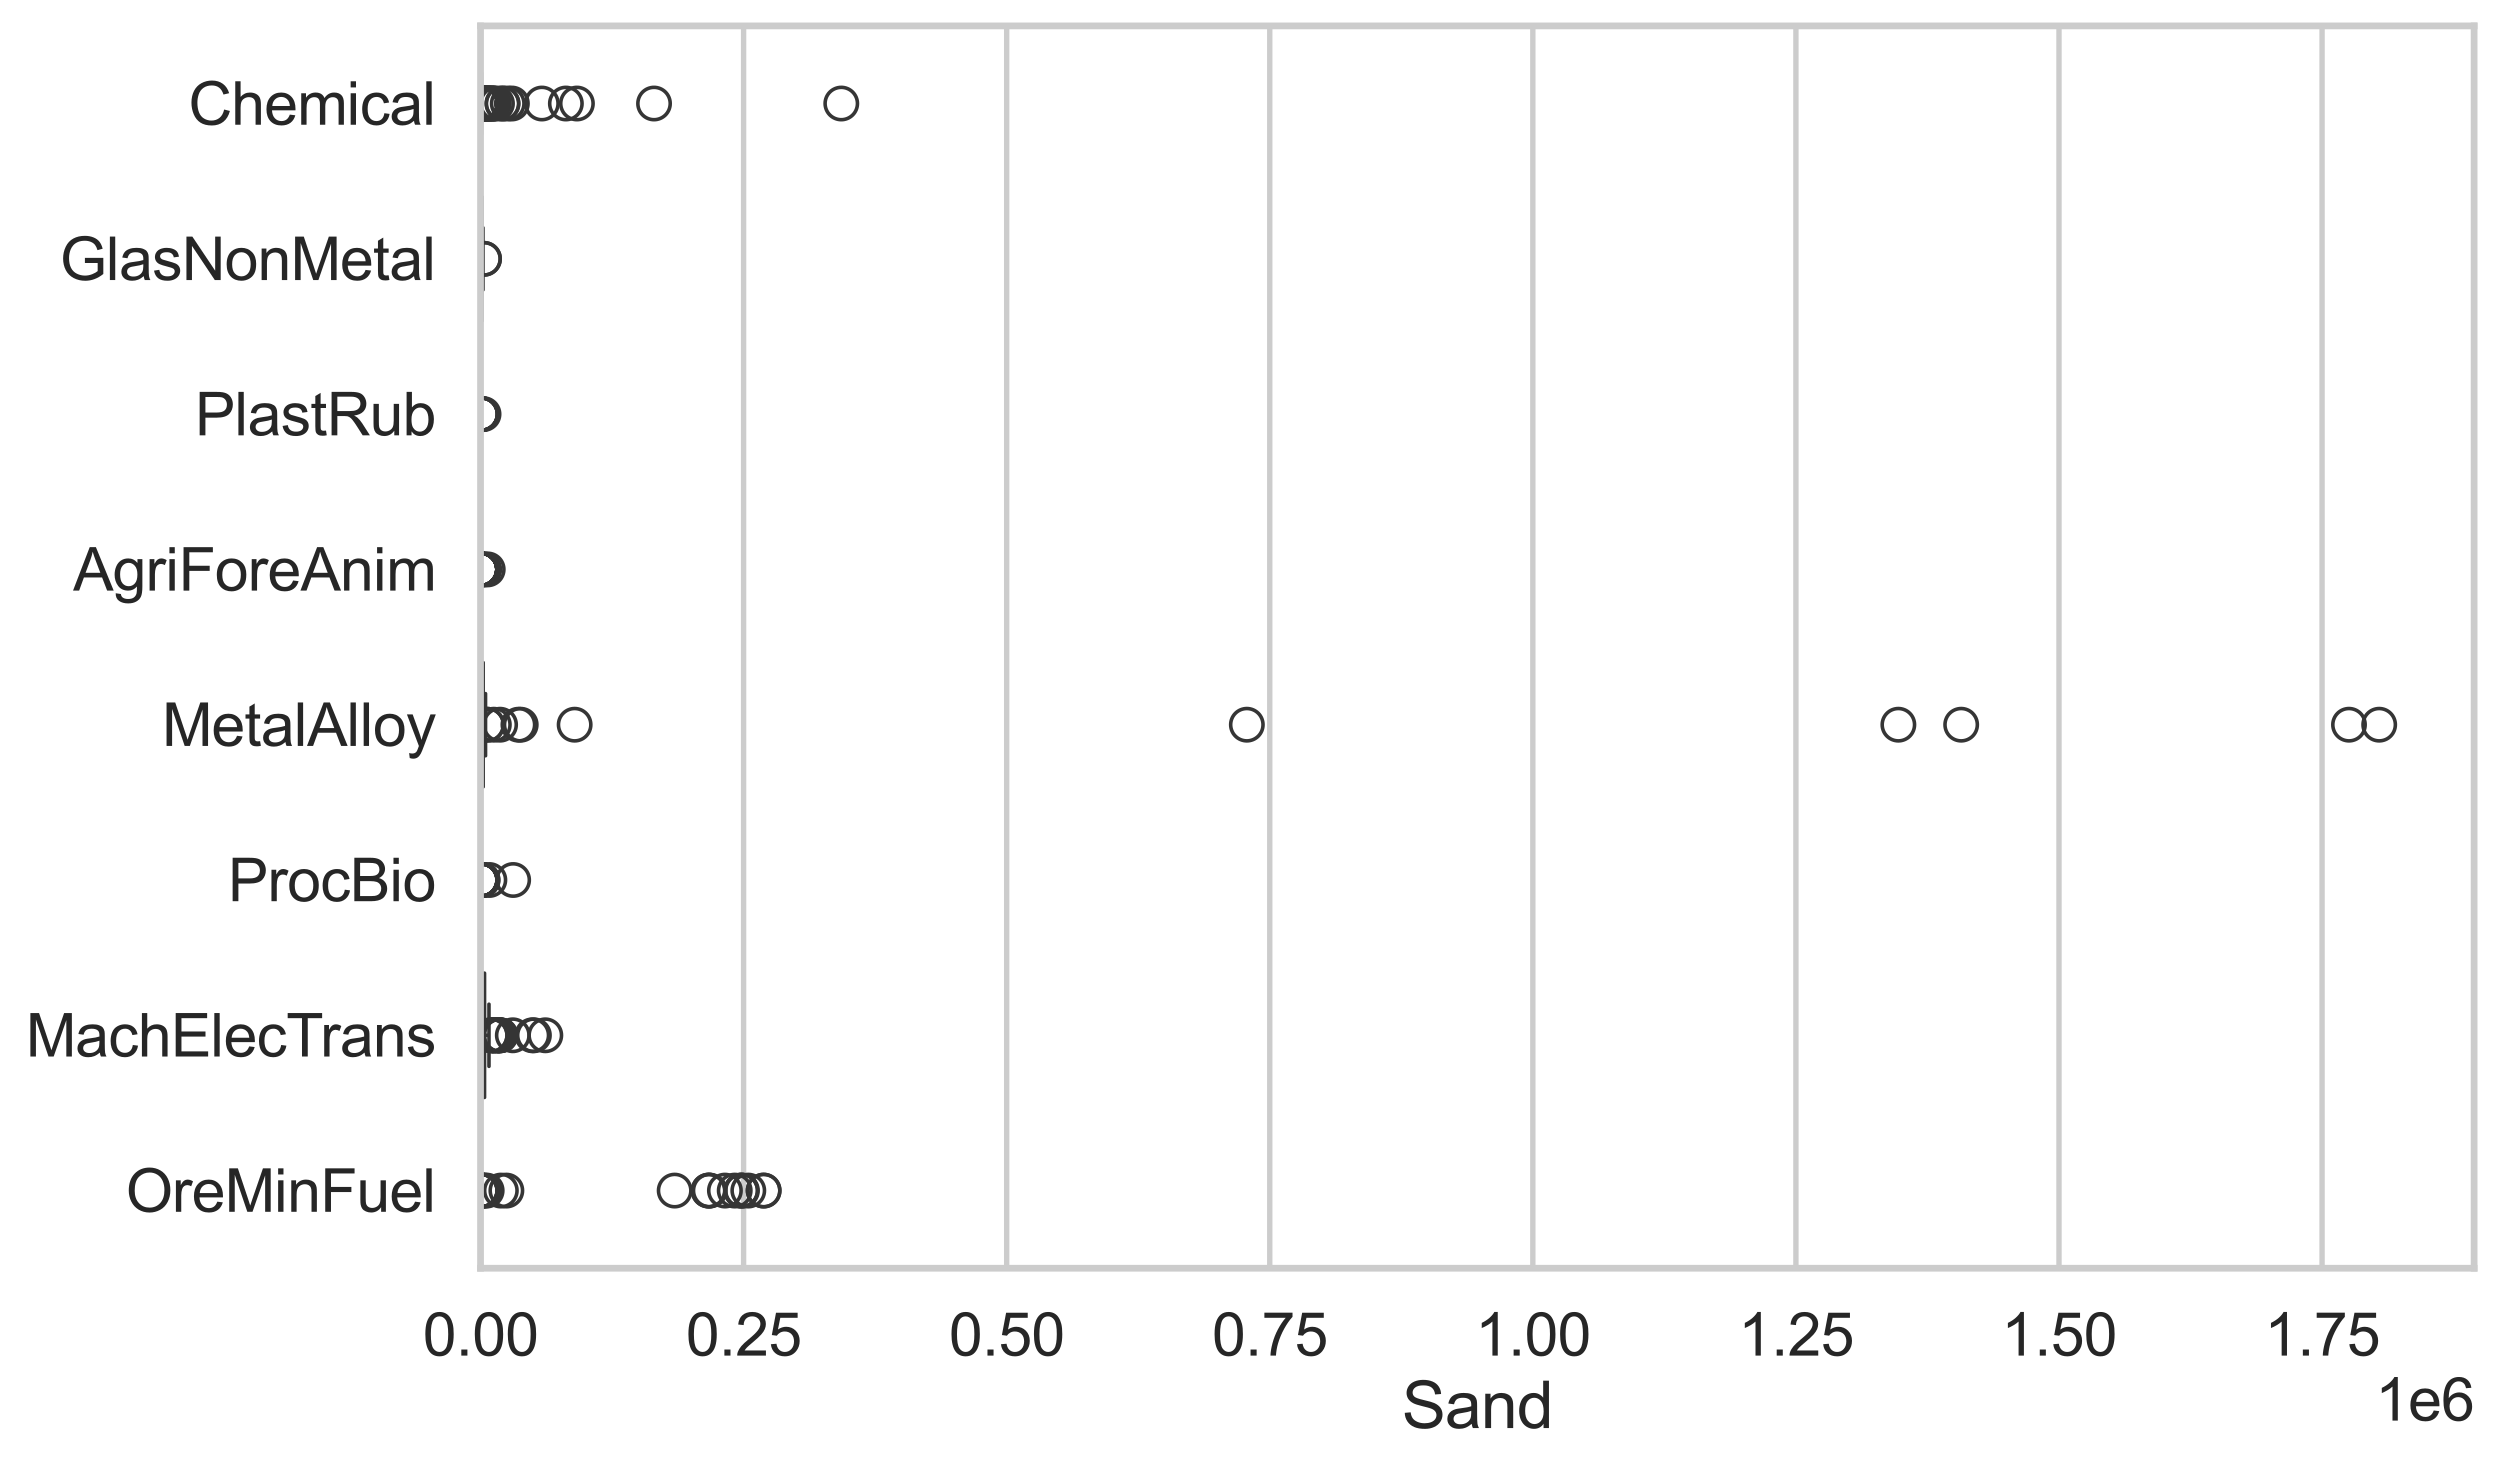 <?xml version="1.0" encoding="utf-8" standalone="no"?>
<!DOCTYPE svg PUBLIC "-//W3C//DTD SVG 1.1//EN"
  "http://www.w3.org/Graphics/SVG/1.1/DTD/svg11.dtd">
<svg xmlns:xlink="http://www.w3.org/1999/xlink" width="695.577pt" height="408.111pt" viewBox="0 0 695.577 408.111" xmlns="http://www.w3.org/2000/svg" version="1.1">
 <defs>
  <style type="text/css">*{stroke-linejoin: round; stroke-linecap: butt}</style>
 </defs>
 <g id="figure_1">
  <g id="patch_1">
   <path d="M 0 408.111 
L 695.577 408.111 
L 695.577 0 
L 0 0 
z
" style="fill: #ffffff"/>
  </g>
  <g id="axes_1">
   <g id="patch_2">
    <path d="M 133.697 352.86 
L 688.377 352.86 
L 688.377 7.2 
L 133.697 7.2 
z
" style="fill: #ffffff"/>
   </g>
   <g id="matplotlib.axis_1">
    <g id="xtick_1">
     <g id="line2d_1">
      <path d="M 133.697 352.86 
L 133.697 7.2 
" clip-path="url(#pe7c52bcd23)" style="fill: none; stroke: #cccccc; stroke-width: 1.5; stroke-linecap: round"/>
     </g>
     <g id="text_1">
      <!-- 0.00 -->
      <g style="fill: #262626" transform="translate(117.642 377.17) scale(0.165 -0.165)">
       <defs>
        <path id="ArialMT-30" d="M 266 2259 
Q 266 3072 433 3567 
Q 600 4063 929 4331 
Q 1259 4600 1759 4600 
Q 2128 4600 2406 4451 
Q 2684 4303 2865 4023 
Q 3047 3744 3150 3342 
Q 3253 2941 3253 2259 
Q 3253 1453 3087 958 
Q 2922 463 2592 192 
Q 2263 -78 1759 -78 
Q 1097 -78 719 397 
Q 266 969 266 2259 
z
M 844 2259 
Q 844 1131 1108 757 
Q 1372 384 1759 384 
Q 2147 384 2411 759 
Q 2675 1134 2675 2259 
Q 2675 3391 2411 3762 
Q 2147 4134 1753 4134 
Q 1366 4134 1134 3806 
Q 844 3388 844 2259 
z
" transform="scale(0.016)"/>
        <path id="ArialMT-2e" d="M 581 0 
L 581 641 
L 1222 641 
L 1222 0 
L 581 0 
z
" transform="scale(0.016)"/>
       </defs>
       <use xlink:href="#ArialMT-30"/>
       <use xlink:href="#ArialMT-2e" transform="translate(55.615 0)"/>
       <use xlink:href="#ArialMT-30" transform="translate(83.398 0)"/>
       <use xlink:href="#ArialMT-30" transform="translate(139.014 0)"/>
      </g>
     </g>
    </g>
    <g id="xtick_2">
     <g id="line2d_2">
      <path d="M 206.893 352.86 
L 206.893 7.2 
" clip-path="url(#pe7c52bcd23)" style="fill: none; stroke: #cccccc; stroke-width: 1.5; stroke-linecap: round"/>
     </g>
     <g id="text_2">
      <!-- 0.25 -->
      <g style="fill: #262626" transform="translate(190.838 377.17) scale(0.165 -0.165)">
       <defs>
        <path id="ArialMT-32" d="M 3222 541 
L 3222 0 
L 194 0 
Q 188 203 259 391 
Q 375 700 629 1000 
Q 884 1300 1366 1694 
Q 2113 2306 2375 2664 
Q 2638 3022 2638 3341 
Q 2638 3675 2398 3904 
Q 2159 4134 1775 4134 
Q 1369 4134 1125 3890 
Q 881 3647 878 3216 
L 300 3275 
Q 359 3922 746 4261 
Q 1134 4600 1788 4600 
Q 2447 4600 2831 4234 
Q 3216 3869 3216 3328 
Q 3216 3053 3103 2787 
Q 2991 2522 2730 2228 
Q 2469 1934 1863 1422 
Q 1356 997 1212 845 
Q 1069 694 975 541 
L 3222 541 
z
" transform="scale(0.016)"/>
        <path id="ArialMT-35" d="M 266 1200 
L 856 1250 
Q 922 819 1161 601 
Q 1400 384 1738 384 
Q 2144 384 2425 690 
Q 2706 997 2706 1503 
Q 2706 1984 2436 2262 
Q 2166 2541 1728 2541 
Q 1456 2541 1237 2417 
Q 1019 2294 894 2097 
L 366 2166 
L 809 4519 
L 3088 4519 
L 3088 3981 
L 1259 3981 
L 1013 2750 
Q 1425 3038 1878 3038 
Q 2478 3038 2890 2622 
Q 3303 2206 3303 1553 
Q 3303 931 2941 478 
Q 2500 -78 1738 -78 
Q 1113 -78 717 272 
Q 322 622 266 1200 
z
" transform="scale(0.016)"/>
       </defs>
       <use xlink:href="#ArialMT-30"/>
       <use xlink:href="#ArialMT-2e" transform="translate(55.615 0)"/>
       <use xlink:href="#ArialMT-32" transform="translate(83.398 0)"/>
       <use xlink:href="#ArialMT-35" transform="translate(139.014 0)"/>
      </g>
     </g>
    </g>
    <g id="xtick_3">
     <g id="line2d_3">
      <path d="M 280.089 352.86 
L 280.089 7.2 
" clip-path="url(#pe7c52bcd23)" style="fill: none; stroke: #cccccc; stroke-width: 1.5; stroke-linecap: round"/>
     </g>
     <g id="text_3">
      <!-- 0.50 -->
      <g style="fill: #262626" transform="translate(264.034 377.17) scale(0.165 -0.165)">
       <use xlink:href="#ArialMT-30"/>
       <use xlink:href="#ArialMT-2e" transform="translate(55.615 0)"/>
       <use xlink:href="#ArialMT-35" transform="translate(83.398 0)"/>
       <use xlink:href="#ArialMT-30" transform="translate(139.014 0)"/>
      </g>
     </g>
    </g>
    <g id="xtick_4">
     <g id="line2d_4">
      <path d="M 353.286 352.86 
L 353.286 7.2 
" clip-path="url(#pe7c52bcd23)" style="fill: none; stroke: #cccccc; stroke-width: 1.5; stroke-linecap: round"/>
     </g>
     <g id="text_4">
      <!-- 0.75 -->
      <g style="fill: #262626" transform="translate(337.23 377.17) scale(0.165 -0.165)">
       <defs>
        <path id="ArialMT-37" d="M 303 3981 
L 303 4522 
L 3269 4522 
L 3269 4084 
Q 2831 3619 2401 2847 
Q 1972 2075 1738 1259 
Q 1569 684 1522 0 
L 944 0 
Q 953 541 1156 1306 
Q 1359 2072 1739 2783 
Q 2119 3494 2547 3981 
L 303 3981 
z
" transform="scale(0.016)"/>
       </defs>
       <use xlink:href="#ArialMT-30"/>
       <use xlink:href="#ArialMT-2e" transform="translate(55.615 0)"/>
       <use xlink:href="#ArialMT-37" transform="translate(83.398 0)"/>
       <use xlink:href="#ArialMT-35" transform="translate(139.014 0)"/>
      </g>
     </g>
    </g>
    <g id="xtick_5">
     <g id="line2d_5">
      <path d="M 426.482 352.86 
L 426.482 7.2 
" clip-path="url(#pe7c52bcd23)" style="fill: none; stroke: #cccccc; stroke-width: 1.5; stroke-linecap: round"/>
     </g>
     <g id="text_5">
      <!-- 1.00 -->
      <g style="fill: #262626" transform="translate(410.427 377.17) scale(0.165 -0.165)">
       <defs>
        <path id="ArialMT-31" d="M 2384 0 
L 1822 0 
L 1822 3584 
Q 1619 3391 1289 3197 
Q 959 3003 697 2906 
L 697 3450 
Q 1169 3672 1522 3987 
Q 1875 4303 2022 4600 
L 2384 4600 
L 2384 0 
z
" transform="scale(0.016)"/>
       </defs>
       <use xlink:href="#ArialMT-31"/>
       <use xlink:href="#ArialMT-2e" transform="translate(55.615 0)"/>
       <use xlink:href="#ArialMT-30" transform="translate(83.398 0)"/>
       <use xlink:href="#ArialMT-30" transform="translate(139.014 0)"/>
      </g>
     </g>
    </g>
    <g id="xtick_6">
     <g id="line2d_6">
      <path d="M 499.678 352.86 
L 499.678 7.2 
" clip-path="url(#pe7c52bcd23)" style="fill: none; stroke: #cccccc; stroke-width: 1.5; stroke-linecap: round"/>
     </g>
     <g id="text_6">
      <!-- 1.25 -->
      <g style="fill: #262626" transform="translate(483.623 377.17) scale(0.165 -0.165)">
       <use xlink:href="#ArialMT-31"/>
       <use xlink:href="#ArialMT-2e" transform="translate(55.615 0)"/>
       <use xlink:href="#ArialMT-32" transform="translate(83.398 0)"/>
       <use xlink:href="#ArialMT-35" transform="translate(139.014 0)"/>
      </g>
     </g>
    </g>
    <g id="xtick_7">
     <g id="line2d_7">
      <path d="M 572.874 352.86 
L 572.874 7.2 
" clip-path="url(#pe7c52bcd23)" style="fill: none; stroke: #cccccc; stroke-width: 1.5; stroke-linecap: round"/>
     </g>
     <g id="text_7">
      <!-- 1.50 -->
      <g style="fill: #262626" transform="translate(556.819 377.17) scale(0.165 -0.165)">
       <use xlink:href="#ArialMT-31"/>
       <use xlink:href="#ArialMT-2e" transform="translate(55.615 0)"/>
       <use xlink:href="#ArialMT-35" transform="translate(83.398 0)"/>
       <use xlink:href="#ArialMT-30" transform="translate(139.014 0)"/>
      </g>
     </g>
    </g>
    <g id="xtick_8">
     <g id="line2d_8">
      <path d="M 646.07 352.86 
L 646.07 7.2 
" clip-path="url(#pe7c52bcd23)" style="fill: none; stroke: #cccccc; stroke-width: 1.5; stroke-linecap: round"/>
     </g>
     <g id="text_8">
      <!-- 1.75 -->
      <g style="fill: #262626" transform="translate(630.015 377.17) scale(0.165 -0.165)">
       <use xlink:href="#ArialMT-31"/>
       <use xlink:href="#ArialMT-2e" transform="translate(55.615 0)"/>
       <use xlink:href="#ArialMT-37" transform="translate(83.398 0)"/>
       <use xlink:href="#ArialMT-35" transform="translate(139.014 0)"/>
      </g>
     </g>
    </g>
    <g id="text_9">
     <!-- Sand -->
     <g style="fill: #262626" transform="translate(390.019 397.334) scale(0.18 -0.18)">
      <defs>
       <path id="ArialMT-53" d="M 288 1472 
L 859 1522 
Q 900 1178 1048 958 
Q 1197 738 1509 602 
Q 1822 466 2213 466 
Q 2559 466 2825 569 
Q 3091 672 3220 851 
Q 3350 1031 3350 1244 
Q 3350 1459 3225 1620 
Q 3100 1781 2813 1891 
Q 2628 1963 1997 2114 
Q 1366 2266 1113 2400 
Q 784 2572 623 2826 
Q 463 3081 463 3397 
Q 463 3744 659 4045 
Q 856 4347 1234 4503 
Q 1613 4659 2075 4659 
Q 2584 4659 2973 4495 
Q 3363 4331 3572 4012 
Q 3781 3694 3797 3291 
L 3216 3247 
Q 3169 3681 2898 3903 
Q 2628 4125 2100 4125 
Q 1550 4125 1298 3923 
Q 1047 3722 1047 3438 
Q 1047 3191 1225 3031 
Q 1400 2872 2139 2705 
Q 2878 2538 3153 2413 
Q 3553 2228 3743 1945 
Q 3934 1663 3934 1294 
Q 3934 928 3725 604 
Q 3516 281 3123 101 
Q 2731 -78 2241 -78 
Q 1619 -78 1198 103 
Q 778 284 539 648 
Q 300 1013 288 1472 
z
" transform="scale(0.016)"/>
       <path id="ArialMT-61" d="M 2588 409 
Q 2275 144 1986 34 
Q 1697 -75 1366 -75 
Q 819 -75 525 192 
Q 231 459 231 875 
Q 231 1119 342 1320 
Q 453 1522 633 1644 
Q 813 1766 1038 1828 
Q 1203 1872 1538 1913 
Q 2219 1994 2541 2106 
Q 2544 2222 2544 2253 
Q 2544 2597 2384 2738 
Q 2169 2928 1744 2928 
Q 1347 2928 1158 2789 
Q 969 2650 878 2297 
L 328 2372 
Q 403 2725 575 2942 
Q 747 3159 1072 3276 
Q 1397 3394 1825 3394 
Q 2250 3394 2515 3294 
Q 2781 3194 2906 3042 
Q 3031 2891 3081 2659 
Q 3109 2516 3109 2141 
L 3109 1391 
Q 3109 606 3145 398 
Q 3181 191 3288 0 
L 2700 0 
Q 2613 175 2588 409 
z
M 2541 1666 
Q 2234 1541 1622 1453 
Q 1275 1403 1131 1340 
Q 988 1278 909 1158 
Q 831 1038 831 891 
Q 831 666 1001 516 
Q 1172 366 1500 366 
Q 1825 366 2078 508 
Q 2331 650 2450 897 
Q 2541 1088 2541 1459 
L 2541 1666 
z
" transform="scale(0.016)"/>
       <path id="ArialMT-6e" d="M 422 0 
L 422 3319 
L 928 3319 
L 928 2847 
Q 1294 3394 1984 3394 
Q 2284 3394 2536 3286 
Q 2788 3178 2913 3003 
Q 3038 2828 3088 2588 
Q 3119 2431 3119 2041 
L 3119 0 
L 2556 0 
L 2556 2019 
Q 2556 2363 2490 2533 
Q 2425 2703 2258 2804 
Q 2091 2906 1866 2906 
Q 1506 2906 1245 2678 
Q 984 2450 984 1813 
L 984 0 
L 422 0 
z
" transform="scale(0.016)"/>
       <path id="ArialMT-64" d="M 2575 0 
L 2575 419 
Q 2259 -75 1647 -75 
Q 1250 -75 917 144 
Q 584 363 401 755 
Q 219 1147 219 1656 
Q 219 2153 384 2558 
Q 550 2963 881 3178 
Q 1213 3394 1622 3394 
Q 1922 3394 2156 3267 
Q 2391 3141 2538 2938 
L 2538 4581 
L 3097 4581 
L 3097 0 
L 2575 0 
z
M 797 1656 
Q 797 1019 1065 703 
Q 1334 388 1700 388 
Q 2069 388 2326 689 
Q 2584 991 2584 1609 
Q 2584 2291 2321 2609 
Q 2059 2928 1675 2928 
Q 1300 2928 1048 2622 
Q 797 2316 797 1656 
z
" transform="scale(0.016)"/>
      </defs>
      <use xlink:href="#ArialMT-53"/>
      <use xlink:href="#ArialMT-61" transform="translate(66.699 0)"/>
      <use xlink:href="#ArialMT-6e" transform="translate(122.314 0)"/>
      <use xlink:href="#ArialMT-64" transform="translate(177.93 0)"/>
     </g>
    </g>
    <g id="text_10">
     <!-- 1e6 -->
     <g style="fill: #262626" transform="translate(660.85 395.26) scale(0.165 -0.165)">
      <defs>
       <path id="ArialMT-65" d="M 2694 1069 
L 3275 997 
Q 3138 488 2766 206 
Q 2394 -75 1816 -75 
Q 1088 -75 661 373 
Q 234 822 234 1631 
Q 234 2469 665 2931 
Q 1097 3394 1784 3394 
Q 2450 3394 2872 2941 
Q 3294 2488 3294 1666 
Q 3294 1616 3291 1516 
L 816 1516 
Q 847 969 1125 678 
Q 1403 388 1819 388 
Q 2128 388 2347 550 
Q 2566 713 2694 1069 
z
M 847 1978 
L 2700 1978 
Q 2663 2397 2488 2606 
Q 2219 2931 1791 2931 
Q 1403 2931 1139 2672 
Q 875 2413 847 1978 
z
" transform="scale(0.016)"/>
       <path id="ArialMT-36" d="M 3184 3459 
L 2625 3416 
Q 2550 3747 2413 3897 
Q 2184 4138 1850 4138 
Q 1581 4138 1378 3988 
Q 1113 3794 959 3422 
Q 806 3050 800 2363 
Q 1003 2672 1297 2822 
Q 1591 2972 1913 2972 
Q 2475 2972 2870 2558 
Q 3266 2144 3266 1488 
Q 3266 1056 3080 686 
Q 2894 316 2569 119 
Q 2244 -78 1831 -78 
Q 1128 -78 684 439 
Q 241 956 241 2144 
Q 241 3472 731 4075 
Q 1159 4600 1884 4600 
Q 2425 4600 2770 4297 
Q 3116 3994 3184 3459 
z
M 888 1484 
Q 888 1194 1011 928 
Q 1134 663 1356 523 
Q 1578 384 1822 384 
Q 2178 384 2434 671 
Q 2691 959 2691 1453 
Q 2691 1928 2437 2201 
Q 2184 2475 1800 2475 
Q 1419 2475 1153 2201 
Q 888 1928 888 1484 
z
" transform="scale(0.016)"/>
      </defs>
      <use xlink:href="#ArialMT-31"/>
      <use xlink:href="#ArialMT-65" transform="translate(55.615 0)"/>
      <use xlink:href="#ArialMT-36" transform="translate(111.23 0)"/>
     </g>
    </g>
   </g>
   <g id="matplotlib.axis_2">
    <g id="ytick_1">
     <g id="text_11">
      <!-- Chemical -->
      <g style="fill: #262626" transform="translate(52.428 34.709) scale(0.165 -0.165)">
       <defs>
        <path id="ArialMT-43" d="M 3763 1606 
L 4369 1453 
Q 4178 706 3683 314 
Q 3188 -78 2472 -78 
Q 1731 -78 1267 223 
Q 803 525 561 1097 
Q 319 1669 319 2325 
Q 319 3041 592 3573 
Q 866 4106 1370 4382 
Q 1875 4659 2481 4659 
Q 3169 4659 3637 4309 
Q 4106 3959 4291 3325 
L 3694 3184 
Q 3534 3684 3231 3912 
Q 2928 4141 2469 4141 
Q 1941 4141 1586 3887 
Q 1231 3634 1087 3207 
Q 944 2781 944 2328 
Q 944 1744 1114 1308 
Q 1284 872 1643 656 
Q 2003 441 2422 441 
Q 2931 441 3284 734 
Q 3638 1028 3763 1606 
z
" transform="scale(0.016)"/>
        <path id="ArialMT-68" d="M 422 0 
L 422 4581 
L 984 4581 
L 984 2938 
Q 1378 3394 1978 3394 
Q 2347 3394 2619 3248 
Q 2891 3103 3008 2847 
Q 3125 2591 3125 2103 
L 3125 0 
L 2563 0 
L 2563 2103 
Q 2563 2525 2380 2717 
Q 2197 2909 1863 2909 
Q 1613 2909 1392 2779 
Q 1172 2650 1078 2428 
Q 984 2206 984 1816 
L 984 0 
L 422 0 
z
" transform="scale(0.016)"/>
        <path id="ArialMT-6d" d="M 422 0 
L 422 3319 
L 925 3319 
L 925 2853 
Q 1081 3097 1340 3245 
Q 1600 3394 1931 3394 
Q 2300 3394 2536 3241 
Q 2772 3088 2869 2813 
Q 3263 3394 3894 3394 
Q 4388 3394 4653 3120 
Q 4919 2847 4919 2278 
L 4919 0 
L 4359 0 
L 4359 2091 
Q 4359 2428 4304 2576 
Q 4250 2725 4106 2815 
Q 3963 2906 3769 2906 
Q 3419 2906 3187 2673 
Q 2956 2441 2956 1928 
L 2956 0 
L 2394 0 
L 2394 2156 
Q 2394 2531 2256 2718 
Q 2119 2906 1806 2906 
Q 1569 2906 1367 2781 
Q 1166 2656 1075 2415 
Q 984 2175 984 1722 
L 984 0 
L 422 0 
z
" transform="scale(0.016)"/>
        <path id="ArialMT-69" d="M 425 3934 
L 425 4581 
L 988 4581 
L 988 3934 
L 425 3934 
z
M 425 0 
L 425 3319 
L 988 3319 
L 988 0 
L 425 0 
z
" transform="scale(0.016)"/>
        <path id="ArialMT-63" d="M 2588 1216 
L 3141 1144 
Q 3050 572 2676 248 
Q 2303 -75 1759 -75 
Q 1078 -75 664 370 
Q 250 816 250 1647 
Q 250 2184 428 2587 
Q 606 2991 970 3192 
Q 1334 3394 1763 3394 
Q 2303 3394 2647 3120 
Q 2991 2847 3088 2344 
L 2541 2259 
Q 2463 2594 2264 2762 
Q 2066 2931 1784 2931 
Q 1359 2931 1093 2626 
Q 828 2322 828 1663 
Q 828 994 1084 691 
Q 1341 388 1753 388 
Q 2084 388 2306 591 
Q 2528 794 2588 1216 
z
" transform="scale(0.016)"/>
        <path id="ArialMT-6c" d="M 409 0 
L 409 4581 
L 972 4581 
L 972 0 
L 409 0 
z
" transform="scale(0.016)"/>
       </defs>
       <use xlink:href="#ArialMT-43"/>
       <use xlink:href="#ArialMT-68" transform="translate(72.217 0)"/>
       <use xlink:href="#ArialMT-65" transform="translate(127.832 0)"/>
       <use xlink:href="#ArialMT-6d" transform="translate(183.447 0)"/>
       <use xlink:href="#ArialMT-69" transform="translate(266.748 0)"/>
       <use xlink:href="#ArialMT-63" transform="translate(288.965 0)"/>
       <use xlink:href="#ArialMT-61" transform="translate(338.965 0)"/>
       <use xlink:href="#ArialMT-6c" transform="translate(394.58 0)"/>
      </g>
     </g>
    </g>
    <g id="ytick_2">
     <g id="text_12">
      <!-- GlasNonMetal -->
      <g style="fill: #262626" transform="translate(16.659 77.916) scale(0.165 -0.165)">
       <defs>
        <path id="ArialMT-47" d="M 2638 1797 
L 2638 2334 
L 4578 2338 
L 4578 638 
Q 4131 281 3656 101 
Q 3181 -78 2681 -78 
Q 2006 -78 1454 211 
Q 903 500 622 1047 
Q 341 1594 341 2269 
Q 341 2938 620 3517 
Q 900 4097 1425 4378 
Q 1950 4659 2634 4659 
Q 3131 4659 3532 4498 
Q 3934 4338 4162 4050 
Q 4391 3763 4509 3300 
L 3963 3150 
Q 3859 3500 3706 3700 
Q 3553 3900 3268 4020 
Q 2984 4141 2638 4141 
Q 2222 4141 1919 4014 
Q 1616 3888 1430 3681 
Q 1244 3475 1141 3228 
Q 966 2803 966 2306 
Q 966 1694 1177 1281 
Q 1388 869 1791 669 
Q 2194 469 2647 469 
Q 3041 469 3416 620 
Q 3791 772 3984 944 
L 3984 1797 
L 2638 1797 
z
" transform="scale(0.016)"/>
        <path id="ArialMT-73" d="M 197 991 
L 753 1078 
Q 800 744 1014 566 
Q 1228 388 1613 388 
Q 2000 388 2187 545 
Q 2375 703 2375 916 
Q 2375 1106 2209 1216 
Q 2094 1291 1634 1406 
Q 1016 1563 777 1677 
Q 538 1791 414 1992 
Q 291 2194 291 2438 
Q 291 2659 392 2848 
Q 494 3038 669 3163 
Q 800 3259 1026 3326 
Q 1253 3394 1513 3394 
Q 1903 3394 2198 3281 
Q 2494 3169 2634 2976 
Q 2775 2784 2828 2463 
L 2278 2388 
Q 2241 2644 2061 2787 
Q 1881 2931 1553 2931 
Q 1166 2931 1000 2803 
Q 834 2675 834 2503 
Q 834 2394 903 2306 
Q 972 2216 1119 2156 
Q 1203 2125 1616 2013 
Q 2213 1853 2448 1751 
Q 2684 1650 2818 1456 
Q 2953 1263 2953 975 
Q 2953 694 2789 445 
Q 2625 197 2315 61 
Q 2006 -75 1616 -75 
Q 969 -75 630 194 
Q 291 463 197 991 
z
" transform="scale(0.016)"/>
        <path id="ArialMT-4e" d="M 488 0 
L 488 4581 
L 1109 4581 
L 3516 984 
L 3516 4581 
L 4097 4581 
L 4097 0 
L 3475 0 
L 1069 3600 
L 1069 0 
L 488 0 
z
" transform="scale(0.016)"/>
        <path id="ArialMT-6f" d="M 213 1659 
Q 213 2581 725 3025 
Q 1153 3394 1769 3394 
Q 2453 3394 2887 2945 
Q 3322 2497 3322 1706 
Q 3322 1066 3130 698 
Q 2938 331 2570 128 
Q 2203 -75 1769 -75 
Q 1072 -75 642 372 
Q 213 819 213 1659 
z
M 791 1659 
Q 791 1022 1069 705 
Q 1347 388 1769 388 
Q 2188 388 2466 706 
Q 2744 1025 2744 1678 
Q 2744 2294 2464 2611 
Q 2184 2928 1769 2928 
Q 1347 2928 1069 2612 
Q 791 2297 791 1659 
z
" transform="scale(0.016)"/>
        <path id="ArialMT-4d" d="M 475 0 
L 475 4581 
L 1388 4581 
L 2472 1338 
Q 2622 884 2691 659 
Q 2769 909 2934 1394 
L 4031 4581 
L 4847 4581 
L 4847 0 
L 4263 0 
L 4263 3834 
L 2931 0 
L 2384 0 
L 1059 3900 
L 1059 0 
L 475 0 
z
" transform="scale(0.016)"/>
        <path id="ArialMT-74" d="M 1650 503 
L 1731 6 
Q 1494 -44 1306 -44 
Q 1000 -44 831 53 
Q 663 150 594 308 
Q 525 466 525 972 
L 525 2881 
L 113 2881 
L 113 3319 
L 525 3319 
L 525 4141 
L 1084 4478 
L 1084 3319 
L 1650 3319 
L 1650 2881 
L 1084 2881 
L 1084 941 
Q 1084 700 1114 631 
Q 1144 563 1211 522 
Q 1278 481 1403 481 
Q 1497 481 1650 503 
z
" transform="scale(0.016)"/>
       </defs>
       <use xlink:href="#ArialMT-47"/>
       <use xlink:href="#ArialMT-6c" transform="translate(77.783 0)"/>
       <use xlink:href="#ArialMT-61" transform="translate(100 0)"/>
       <use xlink:href="#ArialMT-73" transform="translate(155.615 0)"/>
       <use xlink:href="#ArialMT-4e" transform="translate(205.615 0)"/>
       <use xlink:href="#ArialMT-6f" transform="translate(277.832 0)"/>
       <use xlink:href="#ArialMT-6e" transform="translate(333.447 0)"/>
       <use xlink:href="#ArialMT-4d" transform="translate(389.062 0)"/>
       <use xlink:href="#ArialMT-65" transform="translate(472.363 0)"/>
       <use xlink:href="#ArialMT-74" transform="translate(527.979 0)"/>
       <use xlink:href="#ArialMT-61" transform="translate(555.762 0)"/>
       <use xlink:href="#ArialMT-6c" transform="translate(611.377 0)"/>
      </g>
     </g>
    </g>
    <g id="ytick_3">
     <g id="text_13">
      <!-- PlastRub -->
      <g style="fill: #262626" transform="translate(54.248 121.124) scale(0.165 -0.165)">
       <defs>
        <path id="ArialMT-50" d="M 494 0 
L 494 4581 
L 2222 4581 
Q 2678 4581 2919 4538 
Q 3256 4481 3484 4323 
Q 3713 4166 3852 3881 
Q 3991 3597 3991 3256 
Q 3991 2672 3619 2267 
Q 3247 1863 2275 1863 
L 1100 1863 
L 1100 0 
L 494 0 
z
M 1100 2403 
L 2284 2403 
Q 2872 2403 3119 2622 
Q 3366 2841 3366 3238 
Q 3366 3525 3220 3729 
Q 3075 3934 2838 4000 
Q 2684 4041 2272 4041 
L 1100 4041 
L 1100 2403 
z
" transform="scale(0.016)"/>
        <path id="ArialMT-52" d="M 503 0 
L 503 4581 
L 2534 4581 
Q 3147 4581 3465 4457 
Q 3784 4334 3975 4021 
Q 4166 3709 4166 3331 
Q 4166 2844 3850 2509 
Q 3534 2175 2875 2084 
Q 3116 1969 3241 1856 
Q 3506 1613 3744 1247 
L 4541 0 
L 3778 0 
L 3172 953 
Q 2906 1366 2734 1584 
Q 2563 1803 2427 1890 
Q 2291 1978 2150 2013 
Q 2047 2034 1813 2034 
L 1109 2034 
L 1109 0 
L 503 0 
z
M 1109 2559 
L 2413 2559 
Q 2828 2559 3062 2645 
Q 3297 2731 3419 2920 
Q 3541 3109 3541 3331 
Q 3541 3656 3305 3865 
Q 3069 4075 2559 4075 
L 1109 4075 
L 1109 2559 
z
" transform="scale(0.016)"/>
        <path id="ArialMT-75" d="M 2597 0 
L 2597 488 
Q 2209 -75 1544 -75 
Q 1250 -75 995 37 
Q 741 150 617 320 
Q 494 491 444 738 
Q 409 903 409 1263 
L 409 3319 
L 972 3319 
L 972 1478 
Q 972 1038 1006 884 
Q 1059 663 1231 536 
Q 1403 409 1656 409 
Q 1909 409 2131 539 
Q 2353 669 2445 892 
Q 2538 1116 2538 1541 
L 2538 3319 
L 3100 3319 
L 3100 0 
L 2597 0 
z
" transform="scale(0.016)"/>
        <path id="ArialMT-62" d="M 941 0 
L 419 0 
L 419 4581 
L 981 4581 
L 981 2947 
Q 1338 3394 1891 3394 
Q 2197 3394 2470 3270 
Q 2744 3147 2920 2923 
Q 3097 2700 3197 2384 
Q 3297 2069 3297 1709 
Q 3297 856 2875 390 
Q 2453 -75 1863 -75 
Q 1275 -75 941 416 
L 941 0 
z
M 934 1684 
Q 934 1088 1097 822 
Q 1363 388 1816 388 
Q 2184 388 2453 708 
Q 2722 1028 2722 1663 
Q 2722 2313 2464 2622 
Q 2206 2931 1841 2931 
Q 1472 2931 1203 2611 
Q 934 2291 934 1684 
z
" transform="scale(0.016)"/>
       </defs>
       <use xlink:href="#ArialMT-50"/>
       <use xlink:href="#ArialMT-6c" transform="translate(66.699 0)"/>
       <use xlink:href="#ArialMT-61" transform="translate(88.916 0)"/>
       <use xlink:href="#ArialMT-73" transform="translate(144.531 0)"/>
       <use xlink:href="#ArialMT-74" transform="translate(194.531 0)"/>
       <use xlink:href="#ArialMT-52" transform="translate(222.314 0)"/>
       <use xlink:href="#ArialMT-75" transform="translate(294.531 0)"/>
       <use xlink:href="#ArialMT-62" transform="translate(350.146 0)"/>
      </g>
     </g>
    </g>
    <g id="ytick_4">
     <g id="text_14">
      <!-- AgriForeAnim -->
      <g style="fill: #262626" transform="translate(20.341 164.331) scale(0.165 -0.165)">
       <defs>
        <path id="ArialMT-41" d="M -9 0 
L 1750 4581 
L 2403 4581 
L 4278 0 
L 3588 0 
L 3053 1388 
L 1138 1388 
L 634 0 
L -9 0 
z
M 1313 1881 
L 2866 1881 
L 2388 3150 
Q 2169 3728 2063 4100 
Q 1975 3659 1816 3225 
L 1313 1881 
z
" transform="scale(0.016)"/>
        <path id="ArialMT-67" d="M 319 -275 
L 866 -356 
Q 900 -609 1056 -725 
Q 1266 -881 1628 -881 
Q 2019 -881 2231 -725 
Q 2444 -569 2519 -288 
Q 2563 -116 2559 434 
Q 2191 0 1641 0 
Q 956 0 581 494 
Q 206 988 206 1678 
Q 206 2153 378 2554 
Q 550 2956 876 3175 
Q 1203 3394 1644 3394 
Q 2231 3394 2613 2919 
L 2613 3319 
L 3131 3319 
L 3131 450 
Q 3131 -325 2973 -648 
Q 2816 -972 2473 -1159 
Q 2131 -1347 1631 -1347 
Q 1038 -1347 672 -1080 
Q 306 -813 319 -275 
z
M 784 1719 
Q 784 1066 1043 766 
Q 1303 466 1694 466 
Q 2081 466 2343 764 
Q 2606 1063 2606 1700 
Q 2606 2309 2336 2618 
Q 2066 2928 1684 2928 
Q 1309 2928 1046 2623 
Q 784 2319 784 1719 
z
" transform="scale(0.016)"/>
        <path id="ArialMT-72" d="M 416 0 
L 416 3319 
L 922 3319 
L 922 2816 
Q 1116 3169 1280 3281 
Q 1444 3394 1641 3394 
Q 1925 3394 2219 3213 
L 2025 2691 
Q 1819 2813 1613 2813 
Q 1428 2813 1281 2702 
Q 1134 2591 1072 2394 
Q 978 2094 978 1738 
L 978 0 
L 416 0 
z
" transform="scale(0.016)"/>
        <path id="ArialMT-46" d="M 525 0 
L 525 4581 
L 3616 4581 
L 3616 4041 
L 1131 4041 
L 1131 2622 
L 3281 2622 
L 3281 2081 
L 1131 2081 
L 1131 0 
L 525 0 
z
" transform="scale(0.016)"/>
       </defs>
       <use xlink:href="#ArialMT-41"/>
       <use xlink:href="#ArialMT-67" transform="translate(66.699 0)"/>
       <use xlink:href="#ArialMT-72" transform="translate(122.314 0)"/>
       <use xlink:href="#ArialMT-69" transform="translate(155.615 0)"/>
       <use xlink:href="#ArialMT-46" transform="translate(177.832 0)"/>
       <use xlink:href="#ArialMT-6f" transform="translate(238.916 0)"/>
       <use xlink:href="#ArialMT-72" transform="translate(294.531 0)"/>
       <use xlink:href="#ArialMT-65" transform="translate(327.832 0)"/>
       <use xlink:href="#ArialMT-41" transform="translate(383.447 0)"/>
       <use xlink:href="#ArialMT-6e" transform="translate(450.146 0)"/>
       <use xlink:href="#ArialMT-69" transform="translate(505.762 0)"/>
       <use xlink:href="#ArialMT-6d" transform="translate(527.979 0)"/>
      </g>
     </g>
    </g>
    <g id="ytick_5">
     <g id="text_15">
      <!-- MetalAlloy -->
      <g style="fill: #262626" transform="translate(45.088 207.539) scale(0.165 -0.165)">
       <defs>
        <path id="ArialMT-79" d="M 397 -1278 
L 334 -750 
Q 519 -800 656 -800 
Q 844 -800 956 -737 
Q 1069 -675 1141 -563 
Q 1194 -478 1313 -144 
Q 1328 -97 1363 -6 
L 103 3319 
L 709 3319 
L 1400 1397 
Q 1534 1031 1641 628 
Q 1738 1016 1872 1384 
L 2581 3319 
L 3144 3319 
L 1881 -56 
Q 1678 -603 1566 -809 
Q 1416 -1088 1222 -1217 
Q 1028 -1347 759 -1347 
Q 597 -1347 397 -1278 
z
" transform="scale(0.016)"/>
       </defs>
       <use xlink:href="#ArialMT-4d"/>
       <use xlink:href="#ArialMT-65" transform="translate(83.301 0)"/>
       <use xlink:href="#ArialMT-74" transform="translate(138.916 0)"/>
       <use xlink:href="#ArialMT-61" transform="translate(166.699 0)"/>
       <use xlink:href="#ArialMT-6c" transform="translate(222.314 0)"/>
       <use xlink:href="#ArialMT-41" transform="translate(244.531 0)"/>
       <use xlink:href="#ArialMT-6c" transform="translate(311.23 0)"/>
       <use xlink:href="#ArialMT-6c" transform="translate(333.447 0)"/>
       <use xlink:href="#ArialMT-6f" transform="translate(355.664 0)"/>
       <use xlink:href="#ArialMT-79" transform="translate(411.279 0)"/>
      </g>
     </g>
    </g>
    <g id="ytick_6">
     <g id="text_16">
      <!-- ProcBio -->
      <g style="fill: #262626" transform="translate(63.424 250.746) scale(0.165 -0.165)">
       <defs>
        <path id="ArialMT-42" d="M 469 0 
L 469 4581 
L 2188 4581 
Q 2713 4581 3030 4442 
Q 3347 4303 3526 4014 
Q 3706 3725 3706 3409 
Q 3706 3116 3547 2856 
Q 3388 2597 3066 2438 
Q 3481 2316 3704 2022 
Q 3928 1728 3928 1328 
Q 3928 1006 3792 729 
Q 3656 453 3456 303 
Q 3256 153 2954 76 
Q 2653 0 2216 0 
L 469 0 
z
M 1075 2656 
L 2066 2656 
Q 2469 2656 2644 2709 
Q 2875 2778 2992 2937 
Q 3109 3097 3109 3338 
Q 3109 3566 3000 3739 
Q 2891 3913 2687 3977 
Q 2484 4041 1991 4041 
L 1075 4041 
L 1075 2656 
z
M 1075 541 
L 2216 541 
Q 2509 541 2628 563 
Q 2838 600 2978 687 
Q 3119 775 3209 942 
Q 3300 1109 3300 1328 
Q 3300 1584 3169 1773 
Q 3038 1963 2805 2039 
Q 2572 2116 2134 2116 
L 1075 2116 
L 1075 541 
z
" transform="scale(0.016)"/>
       </defs>
       <use xlink:href="#ArialMT-50"/>
       <use xlink:href="#ArialMT-72" transform="translate(66.699 0)"/>
       <use xlink:href="#ArialMT-6f" transform="translate(100 0)"/>
       <use xlink:href="#ArialMT-63" transform="translate(155.615 0)"/>
       <use xlink:href="#ArialMT-42" transform="translate(205.615 0)"/>
       <use xlink:href="#ArialMT-69" transform="translate(272.314 0)"/>
       <use xlink:href="#ArialMT-6f" transform="translate(294.531 0)"/>
      </g>
     </g>
    </g>
    <g id="ytick_7">
     <g id="text_17">
      <!-- MachElecTrans -->
      <g style="fill: #262626" transform="translate(7.2 293.954) scale(0.165 -0.165)">
       <defs>
        <path id="ArialMT-45" d="M 506 0 
L 506 4581 
L 3819 4581 
L 3819 4041 
L 1113 4041 
L 1113 2638 
L 3647 2638 
L 3647 2100 
L 1113 2100 
L 1113 541 
L 3925 541 
L 3925 0 
L 506 0 
z
" transform="scale(0.016)"/>
        <path id="ArialMT-54" d="M 1659 0 
L 1659 4041 
L 150 4041 
L 150 4581 
L 3781 4581 
L 3781 4041 
L 2266 4041 
L 2266 0 
L 1659 0 
z
" transform="scale(0.016)"/>
       </defs>
       <use xlink:href="#ArialMT-4d"/>
       <use xlink:href="#ArialMT-61" transform="translate(83.301 0)"/>
       <use xlink:href="#ArialMT-63" transform="translate(138.916 0)"/>
       <use xlink:href="#ArialMT-68" transform="translate(188.916 0)"/>
       <use xlink:href="#ArialMT-45" transform="translate(244.531 0)"/>
       <use xlink:href="#ArialMT-6c" transform="translate(311.23 0)"/>
       <use xlink:href="#ArialMT-65" transform="translate(333.447 0)"/>
       <use xlink:href="#ArialMT-63" transform="translate(389.062 0)"/>
       <use xlink:href="#ArialMT-54" transform="translate(439.062 0)"/>
       <use xlink:href="#ArialMT-72" transform="translate(496.396 0)"/>
       <use xlink:href="#ArialMT-61" transform="translate(529.697 0)"/>
       <use xlink:href="#ArialMT-6e" transform="translate(585.312 0)"/>
       <use xlink:href="#ArialMT-73" transform="translate(640.928 0)"/>
      </g>
     </g>
    </g>
    <g id="ytick_8">
     <g id="text_18">
      <!-- OreMinFuel -->
      <g style="fill: #262626" transform="translate(35.013 337.161) scale(0.165 -0.165)">
       <defs>
        <path id="ArialMT-4f" d="M 309 2231 
Q 309 3372 921 4017 
Q 1534 4663 2503 4663 
Q 3138 4663 3647 4359 
Q 4156 4056 4423 3514 
Q 4691 2972 4691 2284 
Q 4691 1588 4409 1038 
Q 4128 488 3612 205 
Q 3097 -78 2500 -78 
Q 1853 -78 1343 234 
Q 834 547 571 1087 
Q 309 1628 309 2231 
z
M 934 2222 
Q 934 1394 1379 917 
Q 1825 441 2497 441 
Q 3181 441 3623 922 
Q 4066 1403 4066 2288 
Q 4066 2847 3877 3264 
Q 3688 3681 3323 3911 
Q 2959 4141 2506 4141 
Q 1863 4141 1398 3698 
Q 934 3256 934 2222 
z
" transform="scale(0.016)"/>
       </defs>
       <use xlink:href="#ArialMT-4f"/>
       <use xlink:href="#ArialMT-72" transform="translate(77.783 0)"/>
       <use xlink:href="#ArialMT-65" transform="translate(111.084 0)"/>
       <use xlink:href="#ArialMT-4d" transform="translate(166.699 0)"/>
       <use xlink:href="#ArialMT-69" transform="translate(250 0)"/>
       <use xlink:href="#ArialMT-6e" transform="translate(272.217 0)"/>
       <use xlink:href="#ArialMT-46" transform="translate(327.832 0)"/>
       <use xlink:href="#ArialMT-75" transform="translate(388.916 0)"/>
       <use xlink:href="#ArialMT-65" transform="translate(444.531 0)"/>
       <use xlink:href="#ArialMT-6c" transform="translate(500.146 0)"/>
      </g>
     </g>
    </g>
   </g>
   <g id="patch_3">
    <path d="M 133.722 11.521 
L 133.722 46.087 
L 133.802 46.087 
L 133.802 11.521 
L 133.722 11.521 
z
" clip-path="url(#pe7c52bcd23)" style="fill: #ca74db; stroke: #353535; stroke-linejoin: miter"/>
   </g>
   <g id="line2d_9">
    <path d="M 133.722 28.804 
L 133.697 28.804 
" clip-path="url(#pe7c52bcd23)" style="fill: none; stroke: #353535"/>
   </g>
   <g id="line2d_10">
    <path d="M 133.802 28.804 
L 133.921 28.804 
" clip-path="url(#pe7c52bcd23)" style="fill: none; stroke: #353535"/>
   </g>
   <g id="line2d_11">
    <path d="M 133.697 20.162 
L 133.697 37.445 
" clip-path="url(#pe7c52bcd23)" style="fill: none; stroke: #353535; stroke-linecap: round"/>
   </g>
   <g id="line2d_12">
    <path d="M 133.921 20.162 
L 133.921 37.445 
" clip-path="url(#pe7c52bcd23)" style="fill: none; stroke: #353535; stroke-linecap: round"/>
   </g>
   <g id="line2d_13">
    <defs>
     <path id="m7b94896705" d="M 0 4.5 
C 1.193 4.5 2.338 4.026 3.182 3.182 
C 4.026 2.338 4.5 1.193 4.5 0 
C 4.5 -1.193 4.026 -2.338 3.182 -3.182 
C 2.338 -4.026 1.193 -4.5 0 -4.5 
C -1.193 -4.5 -2.338 -4.026 -3.182 -3.182 
C -4.026 -2.338 -4.5 -1.193 -4.5 0 
C -4.5 1.193 -4.026 2.338 -3.182 3.182 
C -2.338 4.026 -1.193 4.5 0 4.5 
z
" style="stroke: #353535"/>
    </defs>
    <g clip-path="url(#pe7c52bcd23)">
     <use xlink:href="#m7b94896705" x="135.867" y="28.804" style="fill-opacity: 0; stroke: #353535"/>
     <use xlink:href="#m7b94896705" x="133.941" y="28.804" style="fill-opacity: 0; stroke: #353535"/>
     <use xlink:href="#m7b94896705" x="133.961" y="28.804" style="fill-opacity: 0; stroke: #353535"/>
     <use xlink:href="#m7b94896705" x="150.765" y="28.804" style="fill-opacity: 0; stroke: #353535"/>
     <use xlink:href="#m7b94896705" x="133.933" y="28.804" style="fill-opacity: 0; stroke: #353535"/>
     <use xlink:href="#m7b94896705" x="133.941" y="28.804" style="fill-opacity: 0; stroke: #353535"/>
     <use xlink:href="#m7b94896705" x="134.25" y="28.804" style="fill-opacity: 0; stroke: #353535"/>
     <use xlink:href="#m7b94896705" x="139.78" y="28.804" style="fill-opacity: 0; stroke: #353535"/>
     <use xlink:href="#m7b94896705" x="134.012" y="28.804" style="fill-opacity: 0; stroke: #353535"/>
     <use xlink:href="#m7b94896705" x="134.126" y="28.804" style="fill-opacity: 0; stroke: #353535"/>
     <use xlink:href="#m7b94896705" x="133.941" y="28.804" style="fill-opacity: 0; stroke: #353535"/>
     <use xlink:href="#m7b94896705" x="134.246" y="28.804" style="fill-opacity: 0; stroke: #353535"/>
     <use xlink:href="#m7b94896705" x="134.014" y="28.804" style="fill-opacity: 0; stroke: #353535"/>
     <use xlink:href="#m7b94896705" x="134.183" y="28.804" style="fill-opacity: 0; stroke: #353535"/>
     <use xlink:href="#m7b94896705" x="157.442" y="28.804" style="fill-opacity: 0; stroke: #353535"/>
     <use xlink:href="#m7b94896705" x="133.945" y="28.804" style="fill-opacity: 0; stroke: #353535"/>
     <use xlink:href="#m7b94896705" x="135.406" y="28.804" style="fill-opacity: 0; stroke: #353535"/>
     <use xlink:href="#m7b94896705" x="133.987" y="28.804" style="fill-opacity: 0; stroke: #353535"/>
     <use xlink:href="#m7b94896705" x="136.898" y="28.804" style="fill-opacity: 0; stroke: #353535"/>
     <use xlink:href="#m7b94896705" x="133.931" y="28.804" style="fill-opacity: 0; stroke: #353535"/>
     <use xlink:href="#m7b94896705" x="134.038" y="28.804" style="fill-opacity: 0; stroke: #353535"/>
     <use xlink:href="#m7b94896705" x="133.983" y="28.804" style="fill-opacity: 0; stroke: #353535"/>
     <use xlink:href="#m7b94896705" x="134.33" y="28.804" style="fill-opacity: 0; stroke: #353535"/>
     <use xlink:href="#m7b94896705" x="141.273" y="28.804" style="fill-opacity: 0; stroke: #353535"/>
     <use xlink:href="#m7b94896705" x="181.973" y="28.804" style="fill-opacity: 0; stroke: #353535"/>
     <use xlink:href="#m7b94896705" x="137.402" y="28.804" style="fill-opacity: 0; stroke: #353535"/>
     <use xlink:href="#m7b94896705" x="133.924" y="28.804" style="fill-opacity: 0; stroke: #353535"/>
     <use xlink:href="#m7b94896705" x="135.34" y="28.804" style="fill-opacity: 0; stroke: #353535"/>
     <use xlink:href="#m7b94896705" x="134.293" y="28.804" style="fill-opacity: 0; stroke: #353535"/>
     <use xlink:href="#m7b94896705" x="134.14" y="28.804" style="fill-opacity: 0; stroke: #353535"/>
     <use xlink:href="#m7b94896705" x="133.945" y="28.804" style="fill-opacity: 0; stroke: #353535"/>
     <use xlink:href="#m7b94896705" x="133.97" y="28.804" style="fill-opacity: 0; stroke: #353535"/>
     <use xlink:href="#m7b94896705" x="134.076" y="28.804" style="fill-opacity: 0; stroke: #353535"/>
     <use xlink:href="#m7b94896705" x="133.97" y="28.804" style="fill-opacity: 0; stroke: #353535"/>
     <use xlink:href="#m7b94896705" x="134.819" y="28.804" style="fill-opacity: 0; stroke: #353535"/>
     <use xlink:href="#m7b94896705" x="133.925" y="28.804" style="fill-opacity: 0; stroke: #353535"/>
     <use xlink:href="#m7b94896705" x="134.127" y="28.804" style="fill-opacity: 0; stroke: #353535"/>
     <use xlink:href="#m7b94896705" x="134.291" y="28.804" style="fill-opacity: 0; stroke: #353535"/>
     <use xlink:href="#m7b94896705" x="134.757" y="28.804" style="fill-opacity: 0; stroke: #353535"/>
     <use xlink:href="#m7b94896705" x="134.402" y="28.804" style="fill-opacity: 0; stroke: #353535"/>
     <use xlink:href="#m7b94896705" x="134.462" y="28.804" style="fill-opacity: 0; stroke: #353535"/>
     <use xlink:href="#m7b94896705" x="134.216" y="28.804" style="fill-opacity: 0; stroke: #353535"/>
     <use xlink:href="#m7b94896705" x="133.933" y="28.804" style="fill-opacity: 0; stroke: #353535"/>
     <use xlink:href="#m7b94896705" x="136.506" y="28.804" style="fill-opacity: 0; stroke: #353535"/>
     <use xlink:href="#m7b94896705" x="134.114" y="28.804" style="fill-opacity: 0; stroke: #353535"/>
     <use xlink:href="#m7b94896705" x="136.887" y="28.804" style="fill-opacity: 0; stroke: #353535"/>
     <use xlink:href="#m7b94896705" x="134.163" y="28.804" style="fill-opacity: 0; stroke: #353535"/>
     <use xlink:href="#m7b94896705" x="134.019" y="28.804" style="fill-opacity: 0; stroke: #353535"/>
     <use xlink:href="#m7b94896705" x="134.144" y="28.804" style="fill-opacity: 0; stroke: #353535"/>
     <use xlink:href="#m7b94896705" x="134.548" y="28.804" style="fill-opacity: 0; stroke: #353535"/>
     <use xlink:href="#m7b94896705" x="134.198" y="28.804" style="fill-opacity: 0; stroke: #353535"/>
     <use xlink:href="#m7b94896705" x="135.069" y="28.804" style="fill-opacity: 0; stroke: #353535"/>
     <use xlink:href="#m7b94896705" x="134.462" y="28.804" style="fill-opacity: 0; stroke: #353535"/>
     <use xlink:href="#m7b94896705" x="134.348" y="28.804" style="fill-opacity: 0; stroke: #353535"/>
     <use xlink:href="#m7b94896705" x="133.939" y="28.804" style="fill-opacity: 0; stroke: #353535"/>
     <use xlink:href="#m7b94896705" x="133.992" y="28.804" style="fill-opacity: 0; stroke: #353535"/>
     <use xlink:href="#m7b94896705" x="142.419" y="28.804" style="fill-opacity: 0; stroke: #353535"/>
     <use xlink:href="#m7b94896705" x="234.07" y="28.804" style="fill-opacity: 0; stroke: #353535"/>
     <use xlink:href="#m7b94896705" x="160.516" y="28.804" style="fill-opacity: 0; stroke: #353535"/>
     <use xlink:href="#m7b94896705" x="139.843" y="28.804" style="fill-opacity: 0; stroke: #353535"/>
     <use xlink:href="#m7b94896705" x="133.967" y="28.804" style="fill-opacity: 0; stroke: #353535"/>
     <use xlink:href="#m7b94896705" x="134.102" y="28.804" style="fill-opacity: 0; stroke: #353535"/>
     <use xlink:href="#m7b94896705" x="134.151" y="28.804" style="fill-opacity: 0; stroke: #353535"/>
     <use xlink:href="#m7b94896705" x="134.503" y="28.804" style="fill-opacity: 0; stroke: #353535"/>
     <use xlink:href="#m7b94896705" x="134.06" y="28.804" style="fill-opacity: 0; stroke: #353535"/>
     <use xlink:href="#m7b94896705" x="134.757" y="28.804" style="fill-opacity: 0; stroke: #353535"/>
     <use xlink:href="#m7b94896705" x="133.956" y="28.804" style="fill-opacity: 0; stroke: #353535"/>
     <use xlink:href="#m7b94896705" x="133.95" y="28.804" style="fill-opacity: 0; stroke: #353535"/>
     <use xlink:href="#m7b94896705" x="135.668" y="28.804" style="fill-opacity: 0; stroke: #353535"/>
     <use xlink:href="#m7b94896705" x="138.275" y="28.804" style="fill-opacity: 0; stroke: #353535"/>
     <use xlink:href="#m7b94896705" x="133.924" y="28.804" style="fill-opacity: 0; stroke: #353535"/>
     <use xlink:href="#m7b94896705" x="133.973" y="28.804" style="fill-opacity: 0; stroke: #353535"/>
     <use xlink:href="#m7b94896705" x="137.062" y="28.804" style="fill-opacity: 0; stroke: #353535"/>
     <use xlink:href="#m7b94896705" x="134.417" y="28.804" style="fill-opacity: 0; stroke: #353535"/>
     <use xlink:href="#m7b94896705" x="135.794" y="28.804" style="fill-opacity: 0; stroke: #353535"/>
     <use xlink:href="#m7b94896705" x="134.32" y="28.804" style="fill-opacity: 0; stroke: #353535"/>
     <use xlink:href="#m7b94896705" x="135.246" y="28.804" style="fill-opacity: 0; stroke: #353535"/>
     <use xlink:href="#m7b94896705" x="135.67" y="28.804" style="fill-opacity: 0; stroke: #353535"/>
    </g>
   </g>
   <g id="patch_4">
    <path d="M 133.702 54.728 
L 133.702 89.294 
L 134.032 89.294 
L 134.032 54.728 
L 133.702 54.728 
z
" clip-path="url(#pe7c52bcd23)" style="fill: #5ca236; stroke: #353535; stroke-linejoin: miter"/>
   </g>
   <g id="line2d_14">
    <path d="M 133.702 72.011 
L 133.696 72.011 
" clip-path="url(#pe7c52bcd23)" style="fill: none; stroke: #353535"/>
   </g>
   <g id="line2d_15">
    <path d="M 134.032 72.011 
L 134.374 72.011 
" clip-path="url(#pe7c52bcd23)" style="fill: none; stroke: #353535"/>
   </g>
   <g id="line2d_16">
    <path d="M 133.696 63.37 
L 133.696 80.653 
" clip-path="url(#pe7c52bcd23)" style="fill: none; stroke: #353535; stroke-linecap: round"/>
   </g>
   <g id="line2d_17">
    <path d="M 134.374 63.37 
L 134.374 80.653 
" clip-path="url(#pe7c52bcd23)" style="fill: none; stroke: #353535; stroke-linecap: round"/>
   </g>
   <g id="line2d_18">
    <g clip-path="url(#pe7c52bcd23)">
     <use xlink:href="#m7b94896705" x="134.675" y="72.011" style="fill-opacity: 0; stroke: #353535"/>
     <use xlink:href="#m7b94896705" x="134.667" y="72.011" style="fill-opacity: 0; stroke: #353535"/>
    </g>
   </g>
   <g id="patch_5">
    <path d="M 133.703 97.936 
L 133.703 132.502 
L 133.754 132.502 
L 133.754 97.936 
L 133.703 97.936 
z
" clip-path="url(#pe7c52bcd23)" style="fill: #68afd7; stroke: #353535; stroke-linejoin: miter"/>
   </g>
   <g id="line2d_19">
    <path d="M 133.703 115.219 
L 133.697 115.219 
" clip-path="url(#pe7c52bcd23)" style="fill: none; stroke: #353535"/>
   </g>
   <g id="line2d_20">
    <path d="M 133.754 115.219 
L 133.818 115.219 
" clip-path="url(#pe7c52bcd23)" style="fill: none; stroke: #353535"/>
   </g>
   <g id="line2d_21">
    <path d="M 133.697 106.577 
L 133.697 123.86 
" clip-path="url(#pe7c52bcd23)" style="fill: none; stroke: #353535; stroke-linecap: round"/>
   </g>
   <g id="line2d_22">
    <path d="M 133.818 106.577 
L 133.818 123.86 
" clip-path="url(#pe7c52bcd23)" style="fill: none; stroke: #353535; stroke-linecap: round"/>
   </g>
   <g id="line2d_23">
    <g clip-path="url(#pe7c52bcd23)">
     <use xlink:href="#m7b94896705" x="133.911" y="115.219" style="fill-opacity: 0; stroke: #353535"/>
     <use xlink:href="#m7b94896705" x="133.872" y="115.219" style="fill-opacity: 0; stroke: #353535"/>
     <use xlink:href="#m7b94896705" x="134.533" y="115.219" style="fill-opacity: 0; stroke: #353535"/>
     <use xlink:href="#m7b94896705" x="133.951" y="115.219" style="fill-opacity: 0; stroke: #353535"/>
     <use xlink:href="#m7b94896705" x="133.928" y="115.219" style="fill-opacity: 0; stroke: #353535"/>
     <use xlink:href="#m7b94896705" x="133.881" y="115.219" style="fill-opacity: 0; stroke: #353535"/>
     <use xlink:href="#m7b94896705" x="134.09" y="115.219" style="fill-opacity: 0; stroke: #353535"/>
     <use xlink:href="#m7b94896705" x="133.904" y="115.219" style="fill-opacity: 0; stroke: #353535"/>
    </g>
   </g>
   <g id="patch_6">
    <path d="M 133.7 141.143 
L 133.7 175.709 
L 133.71 175.709 
L 133.71 141.143 
L 133.7 141.143 
z
" clip-path="url(#pe7c52bcd23)" style="fill: #daac58; stroke: #353535; stroke-linejoin: miter"/>
   </g>
   <g id="line2d_24">
    <path d="M 133.7 158.426 
L 133.697 158.426 
" clip-path="url(#pe7c52bcd23)" style="fill: none; stroke: #353535"/>
   </g>
   <g id="line2d_25">
    <path d="M 133.71 158.426 
L 133.724 158.426 
" clip-path="url(#pe7c52bcd23)" style="fill: none; stroke: #353535"/>
   </g>
   <g id="line2d_26">
    <path d="M 133.697 149.785 
L 133.697 167.068 
" clip-path="url(#pe7c52bcd23)" style="fill: none; stroke: #353535; stroke-linecap: round"/>
   </g>
   <g id="line2d_27">
    <path d="M 133.724 149.785 
L 133.724 167.068 
" clip-path="url(#pe7c52bcd23)" style="fill: none; stroke: #353535; stroke-linecap: round"/>
   </g>
   <g id="line2d_28">
    <g clip-path="url(#pe7c52bcd23)">
     <use xlink:href="#m7b94896705" x="133.736" y="158.426" style="fill-opacity: 0; stroke: #353535"/>
     <use xlink:href="#m7b94896705" x="133.73" y="158.426" style="fill-opacity: 0; stroke: #353535"/>
     <use xlink:href="#m7b94896705" x="135.7" y="158.426" style="fill-opacity: 0; stroke: #353535"/>
     <use xlink:href="#m7b94896705" x="133.729" y="158.426" style="fill-opacity: 0; stroke: #353535"/>
     <use xlink:href="#m7b94896705" x="133.726" y="158.426" style="fill-opacity: 0; stroke: #353535"/>
     <use xlink:href="#m7b94896705" x="133.737" y="158.426" style="fill-opacity: 0; stroke: #353535"/>
     <use xlink:href="#m7b94896705" x="133.775" y="158.426" style="fill-opacity: 0; stroke: #353535"/>
     <use xlink:href="#m7b94896705" x="133.726" y="158.426" style="fill-opacity: 0; stroke: #353535"/>
     <use xlink:href="#m7b94896705" x="133.729" y="158.426" style="fill-opacity: 0; stroke: #353535"/>
     <use xlink:href="#m7b94896705" x="133.743" y="158.426" style="fill-opacity: 0; stroke: #353535"/>
     <use xlink:href="#m7b94896705" x="134.736" y="158.426" style="fill-opacity: 0; stroke: #353535"/>
     <use xlink:href="#m7b94896705" x="133.813" y="158.426" style="fill-opacity: 0; stroke: #353535"/>
     <use xlink:href="#m7b94896705" x="133.727" y="158.426" style="fill-opacity: 0; stroke: #353535"/>
     <use xlink:href="#m7b94896705" x="134.305" y="158.426" style="fill-opacity: 0; stroke: #353535"/>
     <use xlink:href="#m7b94896705" x="133.731" y="158.426" style="fill-opacity: 0; stroke: #353535"/>
     <use xlink:href="#m7b94896705" x="133.73" y="158.426" style="fill-opacity: 0; stroke: #353535"/>
     <use xlink:href="#m7b94896705" x="133.76" y="158.426" style="fill-opacity: 0; stroke: #353535"/>
     <use xlink:href="#m7b94896705" x="133.733" y="158.426" style="fill-opacity: 0; stroke: #353535"/>
     <use xlink:href="#m7b94896705" x="133.728" y="158.426" style="fill-opacity: 0; stroke: #353535"/>
     <use xlink:href="#m7b94896705" x="133.838" y="158.426" style="fill-opacity: 0; stroke: #353535"/>
     <use xlink:href="#m7b94896705" x="133.736" y="158.426" style="fill-opacity: 0; stroke: #353535"/>
    </g>
   </g>
   <g id="patch_7">
    <path d="M 133.721 184.351 
L 133.721 218.917 
L 134.43 218.917 
L 134.43 184.351 
L 133.721 184.351 
z
" clip-path="url(#pe7c52bcd23)" style="fill: #166c9c; stroke: #353535; stroke-linejoin: miter"/>
   </g>
   <g id="line2d_29">
    <path d="M 133.721 201.634 
L 133.697 201.634 
" clip-path="url(#pe7c52bcd23)" style="fill: none; stroke: #353535"/>
   </g>
   <g id="line2d_30">
    <path d="M 134.43 201.634 
L 135.089 201.634 
" clip-path="url(#pe7c52bcd23)" style="fill: none; stroke: #353535"/>
   </g>
   <g id="line2d_31">
    <path d="M 133.697 192.992 
L 133.697 210.275 
" clip-path="url(#pe7c52bcd23)" style="fill: none; stroke: #353535; stroke-linecap: round"/>
   </g>
   <g id="line2d_32">
    <path d="M 135.089 192.992 
L 135.089 210.275 
" clip-path="url(#pe7c52bcd23)" style="fill: none; stroke: #353535; stroke-linecap: round"/>
   </g>
   <g id="line2d_33">
    <g clip-path="url(#pe7c52bcd23)">
     <use xlink:href="#m7b94896705" x="135.571" y="201.634" style="fill-opacity: 0; stroke: #353535"/>
     <use xlink:href="#m7b94896705" x="545.658" y="201.634" style="fill-opacity: 0; stroke: #353535"/>
     <use xlink:href="#m7b94896705" x="139.141" y="201.634" style="fill-opacity: 0; stroke: #353535"/>
     <use xlink:href="#m7b94896705" x="661.964" y="201.634" style="fill-opacity: 0; stroke: #353535"/>
     <use xlink:href="#m7b94896705" x="137.398" y="201.634" style="fill-opacity: 0; stroke: #353535"/>
     <use xlink:href="#m7b94896705" x="653.564" y="201.634" style="fill-opacity: 0; stroke: #353535"/>
     <use xlink:href="#m7b94896705" x="528.186" y="201.634" style="fill-opacity: 0; stroke: #353535"/>
     <use xlink:href="#m7b94896705" x="144.243" y="201.634" style="fill-opacity: 0; stroke: #353535"/>
     <use xlink:href="#m7b94896705" x="346.911" y="201.634" style="fill-opacity: 0; stroke: #353535"/>
     <use xlink:href="#m7b94896705" x="159.885" y="201.634" style="fill-opacity: 0; stroke: #353535"/>
     <use xlink:href="#m7b94896705" x="144.878" y="201.634" style="fill-opacity: 0; stroke: #353535"/>
     <use xlink:href="#m7b94896705" x="135.538" y="201.634" style="fill-opacity: 0; stroke: #353535"/>
    </g>
   </g>
   <g id="patch_8">
    <path d="M 133.7 227.558 
L 133.7 262.124 
L 133.722 262.124 
L 133.722 227.558 
L 133.7 227.558 
z
" clip-path="url(#pe7c52bcd23)" style="fill: #ba611b; stroke: #353535; stroke-linejoin: miter"/>
   </g>
   <g id="line2d_34">
    <path d="M 133.7 244.841 
L 133.697 244.841 
" clip-path="url(#pe7c52bcd23)" style="fill: none; stroke: #353535"/>
   </g>
   <g id="line2d_35">
    <path d="M 133.722 244.841 
L 133.754 244.841 
" clip-path="url(#pe7c52bcd23)" style="fill: none; stroke: #353535"/>
   </g>
   <g id="line2d_36">
    <path d="M 133.697 236.2 
L 133.697 253.483 
" clip-path="url(#pe7c52bcd23)" style="fill: none; stroke: #353535; stroke-linecap: round"/>
   </g>
   <g id="line2d_37">
    <path d="M 133.754 236.2 
L 133.754 253.483 
" clip-path="url(#pe7c52bcd23)" style="fill: none; stroke: #353535; stroke-linecap: round"/>
   </g>
   <g id="line2d_38">
    <g clip-path="url(#pe7c52bcd23)">
     <use xlink:href="#m7b94896705" x="133.853" y="244.841" style="fill-opacity: 0; stroke: #353535"/>
     <use xlink:href="#m7b94896705" x="133.786" y="244.841" style="fill-opacity: 0; stroke: #353535"/>
     <use xlink:href="#m7b94896705" x="133.771" y="244.841" style="fill-opacity: 0; stroke: #353535"/>
     <use xlink:href="#m7b94896705" x="134.213" y="244.841" style="fill-opacity: 0; stroke: #353535"/>
     <use xlink:href="#m7b94896705" x="133.822" y="244.841" style="fill-opacity: 0; stroke: #353535"/>
     <use xlink:href="#m7b94896705" x="133.959" y="244.841" style="fill-opacity: 0; stroke: #353535"/>
     <use xlink:href="#m7b94896705" x="133.819" y="244.841" style="fill-opacity: 0; stroke: #353535"/>
     <use xlink:href="#m7b94896705" x="134.019" y="244.841" style="fill-opacity: 0; stroke: #353535"/>
     <use xlink:href="#m7b94896705" x="142.773" y="244.841" style="fill-opacity: 0; stroke: #353535"/>
     <use xlink:href="#m7b94896705" x="133.766" y="244.841" style="fill-opacity: 0; stroke: #353535"/>
     <use xlink:href="#m7b94896705" x="134.287" y="244.841" style="fill-opacity: 0; stroke: #353535"/>
     <use xlink:href="#m7b94896705" x="133.766" y="244.841" style="fill-opacity: 0; stroke: #353535"/>
     <use xlink:href="#m7b94896705" x="136.158" y="244.841" style="fill-opacity: 0; stroke: #353535"/>
     <use xlink:href="#m7b94896705" x="133.787" y="244.841" style="fill-opacity: 0; stroke: #353535"/>
     <use xlink:href="#m7b94896705" x="134.032" y="244.841" style="fill-opacity: 0; stroke: #353535"/>
     <use xlink:href="#m7b94896705" x="134.101" y="244.841" style="fill-opacity: 0; stroke: #353535"/>
     <use xlink:href="#m7b94896705" x="133.954" y="244.841" style="fill-opacity: 0; stroke: #353535"/>
    </g>
   </g>
   <g id="patch_9">
    <path d="M 133.828 270.766 
L 133.828 305.332 
L 134.812 305.332 
L 134.812 270.766 
L 133.828 270.766 
z
" clip-path="url(#pe7c52bcd23)" style="fill: #e33eb2; stroke: #353535; stroke-linejoin: miter"/>
   </g>
   <g id="line2d_39">
    <path d="M 133.828 288.049 
L 133.708 288.049 
" clip-path="url(#pe7c52bcd23)" style="fill: none; stroke: #353535"/>
   </g>
   <g id="line2d_40">
    <path d="M 134.812 288.049 
L 136.05 288.049 
" clip-path="url(#pe7c52bcd23)" style="fill: none; stroke: #353535"/>
   </g>
   <g id="line2d_41">
    <path d="M 133.708 279.407 
L 133.708 296.69 
" clip-path="url(#pe7c52bcd23)" style="fill: none; stroke: #353535; stroke-linecap: round"/>
   </g>
   <g id="line2d_42">
    <path d="M 136.05 279.407 
L 136.05 296.69 
" clip-path="url(#pe7c52bcd23)" style="fill: none; stroke: #353535; stroke-linecap: round"/>
   </g>
   <g id="line2d_43">
    <g clip-path="url(#pe7c52bcd23)">
     <use xlink:href="#m7b94896705" x="137.42" y="288.049" style="fill-opacity: 0; stroke: #353535"/>
     <use xlink:href="#m7b94896705" x="137.399" y="288.049" style="fill-opacity: 0; stroke: #353535"/>
     <use xlink:href="#m7b94896705" x="138.561" y="288.049" style="fill-opacity: 0; stroke: #353535"/>
     <use xlink:href="#m7b94896705" x="138.416" y="288.049" style="fill-opacity: 0; stroke: #353535"/>
     <use xlink:href="#m7b94896705" x="151.728" y="288.049" style="fill-opacity: 0; stroke: #353535"/>
     <use xlink:href="#m7b94896705" x="142.68" y="288.049" style="fill-opacity: 0; stroke: #353535"/>
     <use xlink:href="#m7b94896705" x="148.548" y="288.049" style="fill-opacity: 0; stroke: #353535"/>
     <use xlink:href="#m7b94896705" x="136.554" y="288.049" style="fill-opacity: 0; stroke: #353535"/>
     <use xlink:href="#m7b94896705" x="137.425" y="288.049" style="fill-opacity: 0; stroke: #353535"/>
     <use xlink:href="#m7b94896705" x="137.226" y="288.049" style="fill-opacity: 0; stroke: #353535"/>
     <use xlink:href="#m7b94896705" x="139.152" y="288.049" style="fill-opacity: 0; stroke: #353535"/>
     <use xlink:href="#m7b94896705" x="148.107" y="288.049" style="fill-opacity: 0; stroke: #353535"/>
     <use xlink:href="#m7b94896705" x="138.947" y="288.049" style="fill-opacity: 0; stroke: #353535"/>
     <use xlink:href="#m7b94896705" x="138.595" y="288.049" style="fill-opacity: 0; stroke: #353535"/>
     <use xlink:href="#m7b94896705" x="137.497" y="288.049" style="fill-opacity: 0; stroke: #353535"/>
     <use xlink:href="#m7b94896705" x="138.999" y="288.049" style="fill-opacity: 0; stroke: #353535"/>
     <use xlink:href="#m7b94896705" x="138.311" y="288.049" style="fill-opacity: 0; stroke: #353535"/>
     <use xlink:href="#m7b94896705" x="138.429" y="288.049" style="fill-opacity: 0; stroke: #353535"/>
     <use xlink:href="#m7b94896705" x="136.561" y="288.049" style="fill-opacity: 0; stroke: #353535"/>
     <use xlink:href="#m7b94896705" x="137.097" y="288.049" style="fill-opacity: 0; stroke: #353535"/>
     <use xlink:href="#m7b94896705" x="139.267" y="288.049" style="fill-opacity: 0; stroke: #353535"/>
    </g>
   </g>
   <g id="patch_10">
    <path d="M 133.697 313.973 
L 133.697 348.539 
L 133.728 348.539 
L 133.728 313.973 
L 133.697 313.973 
z
" clip-path="url(#pe7c52bcd23)" style="fill: #38be4e; stroke: #353535; stroke-linejoin: miter"/>
   </g>
   <g id="line2d_44">
    <path d="M 133.697 331.256 
L 133.697 331.256 
" clip-path="url(#pe7c52bcd23)" style="fill: none; stroke: #353535"/>
   </g>
   <g id="line2d_45">
    <path d="M 133.728 331.256 
L 133.774 331.256 
" clip-path="url(#pe7c52bcd23)" style="fill: none; stroke: #353535"/>
   </g>
   <g id="line2d_46">
    <path d="M 133.697 322.615 
L 133.697 339.898 
" clip-path="url(#pe7c52bcd23)" style="fill: none; stroke: #353535; stroke-linecap: round"/>
   </g>
   <g id="line2d_47">
    <path d="M 133.774 322.615 
L 133.774 339.898 
" clip-path="url(#pe7c52bcd23)" style="fill: none; stroke: #353535; stroke-linecap: round"/>
   </g>
   <g id="line2d_48">
    <g clip-path="url(#pe7c52bcd23)">
     <use xlink:href="#m7b94896705" x="133.815" y="331.256" style="fill-opacity: 0; stroke: #353535"/>
     <use xlink:href="#m7b94896705" x="208.202" y="331.256" style="fill-opacity: 0; stroke: #353535"/>
     <use xlink:href="#m7b94896705" x="204.421" y="331.256" style="fill-opacity: 0; stroke: #353535"/>
     <use xlink:href="#m7b94896705" x="197.461" y="331.256" style="fill-opacity: 0; stroke: #353535"/>
     <use xlink:href="#m7b94896705" x="134.809" y="331.256" style="fill-opacity: 0; stroke: #353535"/>
     <use xlink:href="#m7b94896705" x="206.256" y="331.256" style="fill-opacity: 0; stroke: #353535"/>
     <use xlink:href="#m7b94896705" x="134.306" y="331.256" style="fill-opacity: 0; stroke: #353535"/>
     <use xlink:href="#m7b94896705" x="135.406" y="331.256" style="fill-opacity: 0; stroke: #353535"/>
     <use xlink:href="#m7b94896705" x="206.432" y="331.256" style="fill-opacity: 0; stroke: #353535"/>
     <use xlink:href="#m7b94896705" x="197.123" y="331.256" style="fill-opacity: 0; stroke: #353535"/>
     <use xlink:href="#m7b94896705" x="212.468" y="331.256" style="fill-opacity: 0; stroke: #353535"/>
     <use xlink:href="#m7b94896705" x="197.195" y="331.256" style="fill-opacity: 0; stroke: #353535"/>
     <use xlink:href="#m7b94896705" x="133.788" y="331.256" style="fill-opacity: 0; stroke: #353535"/>
     <use xlink:href="#m7b94896705" x="201.694" y="331.256" style="fill-opacity: 0; stroke: #353535"/>
     <use xlink:href="#m7b94896705" x="187.714" y="331.256" style="fill-opacity: 0; stroke: #353535"/>
     <use xlink:href="#m7b94896705" x="133.968" y="331.256" style="fill-opacity: 0; stroke: #353535"/>
     <use xlink:href="#m7b94896705" x="206.255" y="331.256" style="fill-opacity: 0; stroke: #353535"/>
     <use xlink:href="#m7b94896705" x="134.113" y="331.256" style="fill-opacity: 0; stroke: #353535"/>
     <use xlink:href="#m7b94896705" x="133.813" y="331.256" style="fill-opacity: 0; stroke: #353535"/>
     <use xlink:href="#m7b94896705" x="140.891" y="331.256" style="fill-opacity: 0; stroke: #353535"/>
     <use xlink:href="#m7b94896705" x="212.466" y="331.256" style="fill-opacity: 0; stroke: #353535"/>
     <use xlink:href="#m7b94896705" x="139.353" y="331.256" style="fill-opacity: 0; stroke: #353535"/>
     <use xlink:href="#m7b94896705" x="133.788" y="331.256" style="fill-opacity: 0; stroke: #353535"/>
    </g>
   </g>
   <g id="line2d_49">
    <path d="M 133.746 11.521 
L 133.746 46.087 
" clip-path="url(#pe7c52bcd23)" style="fill: none; stroke: #353535"/>
   </g>
   <g id="line2d_50">
    <path d="M 133.722 54.728 
L 133.722 89.294 
" clip-path="url(#pe7c52bcd23)" style="fill: none; stroke: #353535"/>
   </g>
   <g id="line2d_51">
    <path d="M 133.73 97.936 
L 133.73 132.502 
" clip-path="url(#pe7c52bcd23)" style="fill: none; stroke: #353535"/>
   </g>
   <g id="line2d_52">
    <path d="M 133.704 141.143 
L 133.704 175.709 
" clip-path="url(#pe7c52bcd23)" style="fill: none; stroke: #353535"/>
   </g>
   <g id="line2d_53">
    <path d="M 133.868 184.351 
L 133.868 218.917 
" clip-path="url(#pe7c52bcd23)" style="fill: none; stroke: #353535"/>
   </g>
   <g id="line2d_54">
    <path d="M 133.707 227.558 
L 133.707 262.124 
" clip-path="url(#pe7c52bcd23)" style="fill: none; stroke: #353535"/>
   </g>
   <g id="line2d_55">
    <path d="M 134.269 270.766 
L 134.269 305.332 
" clip-path="url(#pe7c52bcd23)" style="fill: none; stroke: #353535"/>
   </g>
   <g id="line2d_56">
    <path d="M 133.707 313.973 
L 133.707 348.539 
" clip-path="url(#pe7c52bcd23)" style="fill: none; stroke: #353535"/>
   </g>
   <g id="patch_11">
    <path d="M 133.697 352.86 
L 133.697 7.2 
" style="fill: none; stroke: #cccccc; stroke-width: 1.875; stroke-linejoin: miter; stroke-linecap: square"/>
   </g>
   <g id="patch_12">
    <path d="M 688.377 352.86 
L 688.377 7.2 
" style="fill: none; stroke: #cccccc; stroke-width: 1.875; stroke-linejoin: miter; stroke-linecap: square"/>
   </g>
   <g id="patch_13">
    <path d="M 133.697 352.86 
L 688.377 352.86 
" style="fill: none; stroke: #cccccc; stroke-width: 1.875; stroke-linejoin: miter; stroke-linecap: square"/>
   </g>
   <g id="patch_14">
    <path d="M 133.697 7.2 
L 688.377 7.2 
" style="fill: none; stroke: #cccccc; stroke-width: 1.875; stroke-linejoin: miter; stroke-linecap: square"/>
   </g>
  </g>
 </g>
 <defs>
  <clipPath id="pe7c52bcd23">
   <rect x="133.697" y="7.2" width="554.68" height="345.66"/>
  </clipPath>
 </defs>
</svg>
